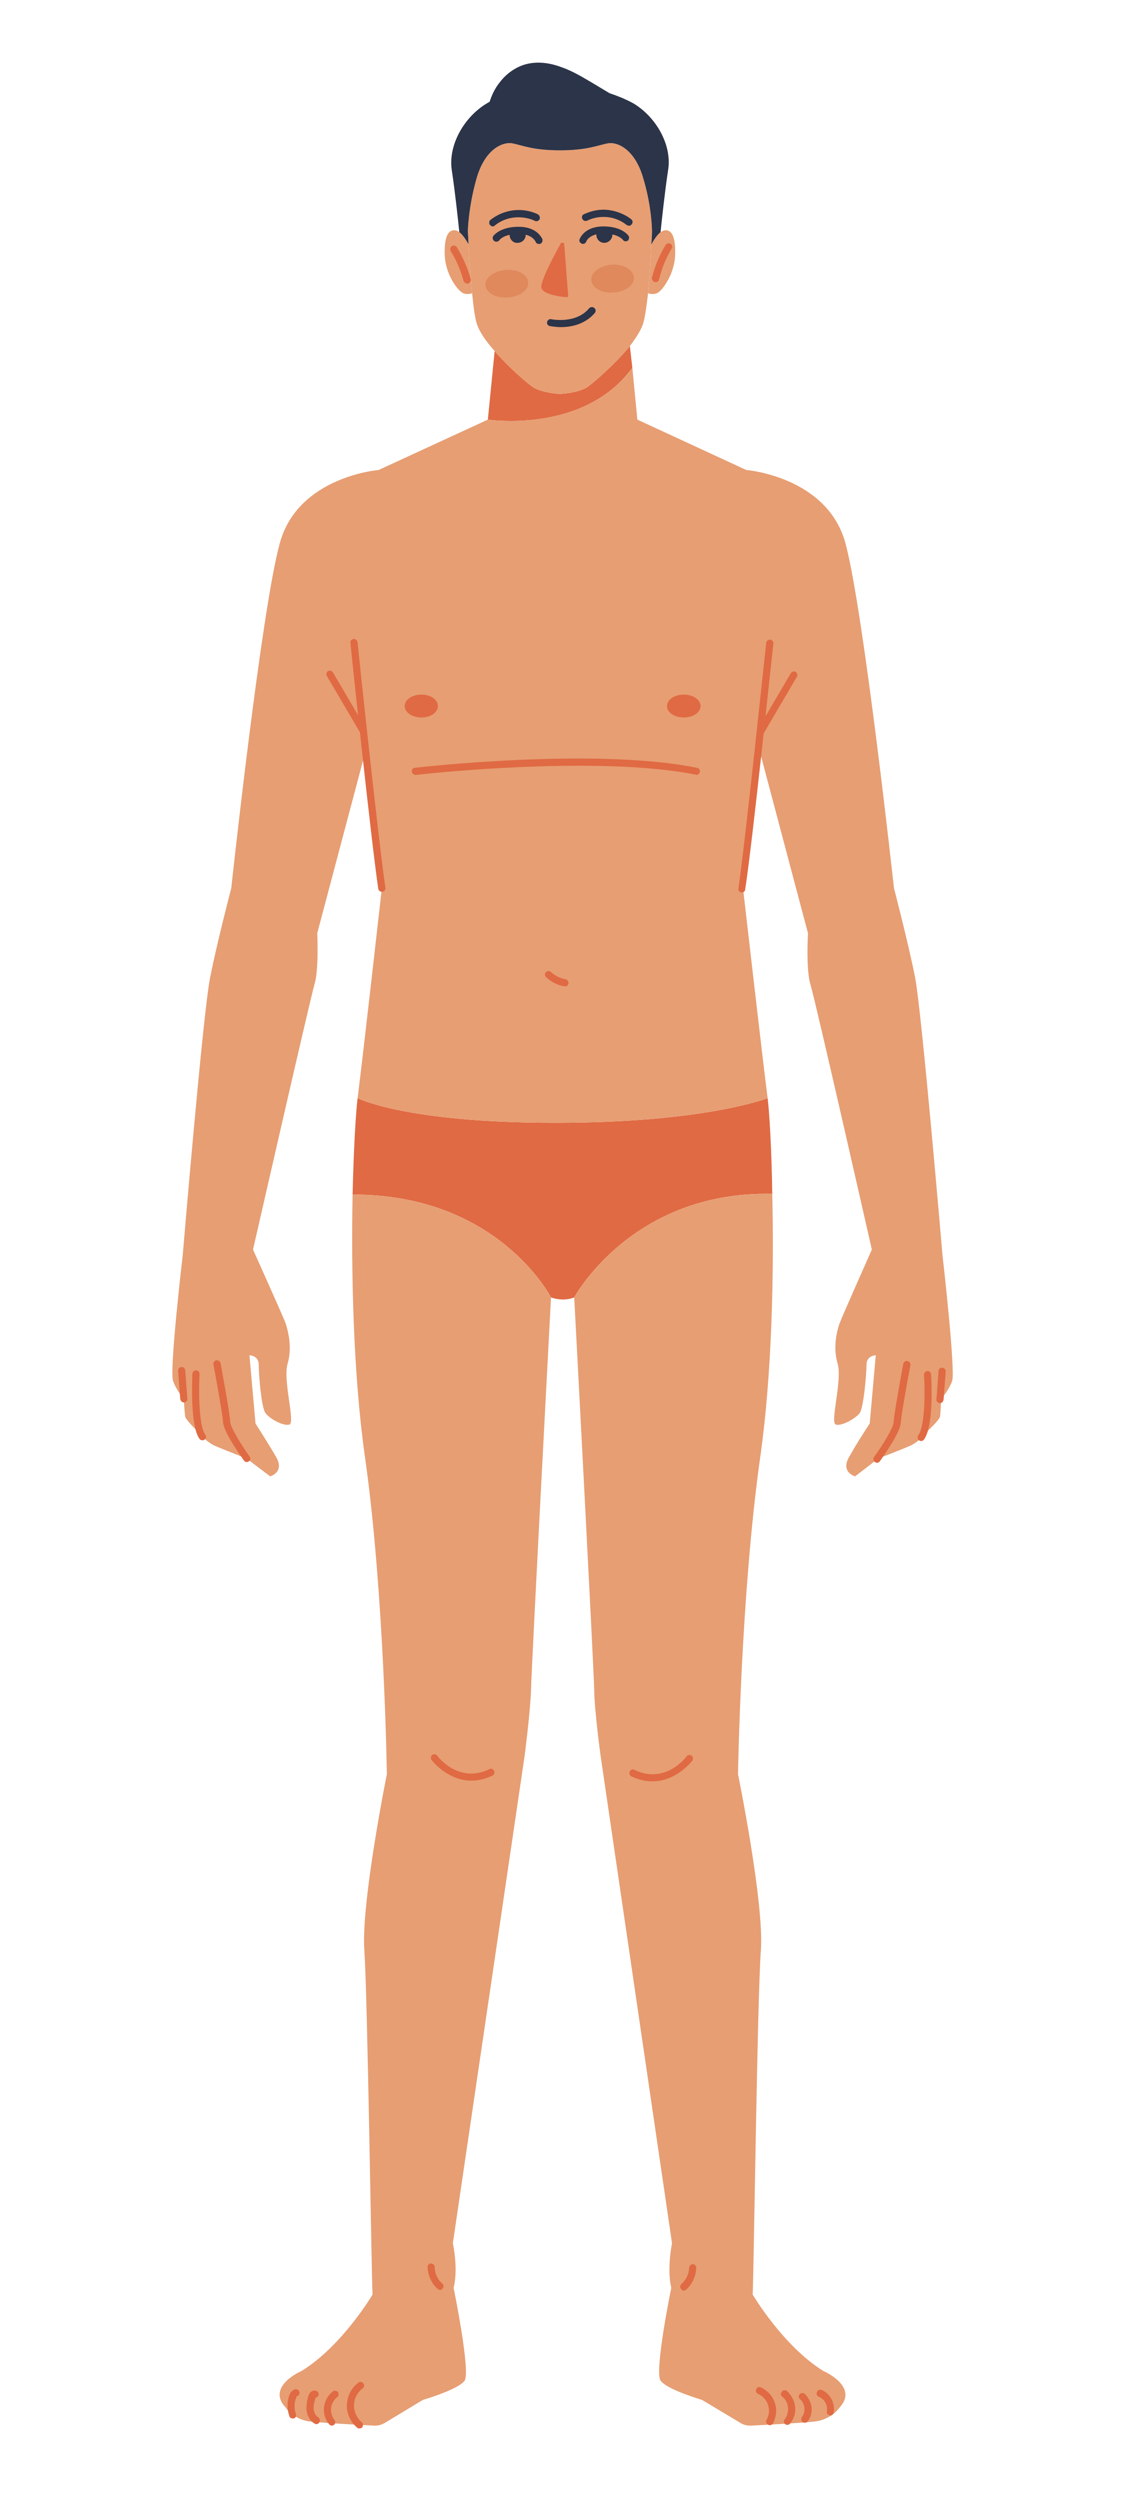 <svg version="1.2" xmlns="http://www.w3.org/2000/svg" viewBox="0 0 320 700" width="320" height="700">
	<title>8440513-ai</title>
	<style>
		.s0 { fill: #e06a43 } 
		.s1 { fill: #e79e73 } 
		.s2 { fill: #2b3448 } 
		.s3 { fill: #df895d } 
	</style>
	<g id="masculino">
		<g id="&lt;Group&gt;">
			<g id="&lt;Group&gt;">
				<path id="&lt;Path&gt;" class="s0" d="m216.4 334.3c-39.4-0.9-55.5 29-55.5 29-3.2 1.3-6.5 0-6.5 0 0 0-14.8-28.9-55.6-28.8 0.3-12.9 0.9-22.9 1.4-27 0 0 13.5 6.9 55.4 6.9 41.9 0 59.5-6.9 59.5-6.9 0.5 4.1 1.1 14 1.3 26.8z"/>
			</g>
			<g id="&lt;Group&gt;">
				<path id="&lt;Path&gt;" class="s0" d="m176.5 96.9l0.7 6.2h-0.1c-13.6 18.5-40.4 14.4-40.4 14.4l1.9-19.2c4.1 4.7 9.2 9.1 10.9 10.2 2.7 1.6 7.4 1.8 7.4 1.8 0 0 4.8-0.2 7.5-1.8 1.8-1.2 7.9-6.5 12.1-11.6z"/>
			</g>
			<g id="&lt;Group&gt;">
				<path id="&lt;Path&gt;" class="s1" d="m230.7 663.9c0 0 10 4.3 4.6 10.2 0 0-2.4 3.6-7.4 4-3.9 0.4-13.4 0.9-17.3 1.1-1.1 0.1-2.3-0.2-3.2-0.8l-10.7-6.4c0 0-9.9-2.9-11.6-5.4-1.8-2.6 3-26 3-26 0 0-1.3-4.3 0.2-12.5l-20-136.4c0 0-1.7-12.3-1.8-18.5-0.1-6.1-5.6-109.9-5.6-109.9 0 0 16.1-29.9 55.5-29 0.5 21.1 0 50.2-3.4 73.9-5.4 38.2-6.2 88.6-6.2 88.6 0 0 7.4 36.2 6.4 49.4-1 13.2-2 92.2-2.3 96.3 0 0 8.5 14.4 19.8 21.4z"/>
			</g>
			<g id="&lt;Group&gt;">
				<path id="&lt;Path&gt;" class="s1" d="m154.4 363.3c0 0-5.5 103.8-5.6 109.9-0.2 6.2-1.8 18.5-1.8 18.5l-20.1 136.4c1.6 8.2 0.2 12.5 0.2 12.5 0 0 4.8 23.4 3.1 26-1.7 2.5-11.7 5.4-11.7 5.4l-10.6 6.4c-1 0.6-2.1 0.9-3.2 0.8-3.9-0.2-13.4-0.7-17.4-1.1-5-0.4-7.3-4-7.3-4-5.5-5.9 4.5-10.2 4.5-10.2 11.4-7 19.9-21.4 19.9-21.4-0.3-4.1-1.4-83.1-2.3-96.3-1-13.2 6.3-49.4 6.3-49.4 0 0-0.7-50.4-6.1-88.6-3.4-23.7-3.9-52.6-3.5-73.7 40.8-0.1 55.6 28.8 55.6 28.8z"/>
			</g>
			<g id="&lt;Group&gt;">
				<path id="&lt;Path&gt;" class="s1" d="m264.1 351.5c0 0 3.7 32.3 2.7 35.2-1 2.8-3.1 5-3.1 5 0 0-0.1 3.8-0.3 5-0.3 1.1-3.8 4.3-3.8 4.3 0 0-1.7 2.5-4.5 3.8-2.7 1.2-9 3.6-9 3.6l-6.5 5c0 0-4-1.1-1.8-5.2 2.2-4 5.9-9.6 5.9-9.6l1.7-19.1c0 0-2.6 0-2.6 2.7 0 2.6-0.8 11.9-1.9 13.5-1.2 1.5-5 3.7-6.7 3.2-1.7-0.6 1.9-12.4 0.5-17.1-1.4-4.7-0.1-9.3 0.5-11.1 0.6-1.7 9.1-20.8 9.1-20.8 0 0-15.9-70.1-17.2-74.2-1.3-4.1-0.7-14.4-0.7-14.4l-13.4-50.5-4.8 37.9c0 0 5.5 48 6.9 58.8 0 0-17.6 6.9-59.5 6.9-41.9 0-55.4-6.9-55.4-6.9 1.4-10.8 6.8-58.8 6.8-58.8l-4.7-37.9-13.4 50.5c0 0 0.5 10.3-0.8 14.4-1.2 4.1-17.2 74.2-17.2 74.2 0 0 8.6 19.1 9.2 20.8 0.5 1.8 1.9 6.4 0.5 11.1-1.4 4.7 2.2 16.5 0.5 17.1-1.8 0.5-5.6-1.7-6.7-3.2-1.2-1.6-1.9-10.9-1.9-13.5 0-2.7-2.6-2.7-2.6-2.7l1.7 19.1c0 0 3.6 5.6 5.9 9.6 2.2 4.1-1.8 5.2-1.8 5.2l-6.6-5c0 0-6.2-2.4-9-3.6-2.7-1.3-4.5-3.8-4.5-3.8 0 0-3.4-3.2-3.7-4.3-0.2-1.2-0.4-5-0.4-5 0 0-2-2.2-3-5-1.1-2.9 2.7-35.2 2.7-35.2 0 0 5.7-68.2 7.7-77.9 1.9-9.6 5.9-24.9 5.9-24.9 0 0 8.4-77.8 13.6-96.6 5.1-18.7 27.7-20.5 27.7-20.5l30.6-14.1c0 0 26.8 4.1 40.4-14.4h0.1l1.4 14.4 30.5 14.1c0 0 22.7 1.8 27.8 20.5 5.1 18.8 13.6 96.6 13.6 96.6 0 0 4 15.3 5.9 24.9 1.9 9.7 7.7 77.9 7.7 77.9z"/>
			</g>
			<g id="&lt;Group&gt;">
				<path id="&lt;Path&gt;" class="s1" d="m181.6 82.1c0.4-4.8 0.8-10.2 0.9-13.6 0 0 1.2-2.4 2.6-3.5 0.3-0.2 0.7-0.4 1-0.5 1.9-0.3 3.2 1.3 3.1 6.6-0.1 5.4-3.3 9.7-4.6 10.7-1.4 1-3 0.3-3 0.3z"/>
			</g>
			<g id="&lt;Group&gt;">
				<path id="&lt;Path&gt;" class="s1" d="m131.3 68.4c-0.1-2.2-0.2-3.6-0.2-3.6 0 0 0.1-6.6 2.4-14.7 2.3-8.2 7.1-10.3 9.8-10 2.6 0.4 5.6 2 13.6 2 8 0 11-1.6 13.7-2 2.6-0.3 7.4 1.8 9.7 10 2.4 8.1 2.4 14.7 2.4 14.7 0 0 0 1.4-0.2 3.7-0.1 3.4-0.5 8.8-0.9 13.6-0.4 3.3-0.8 6.4-1.3 8.2-0.5 1.9-2 4.2-3.8 6.6-4.2 5.1-10.3 10.4-12.1 11.6-2.7 1.6-7.5 1.8-7.5 1.8 0 0-4.7-0.2-7.4-1.8-1.7-1.1-6.8-5.5-10.9-10.2-2.5-2.8-4.5-5.7-5.1-8-0.5-1.8-0.9-4.9-1.2-8.2-0.5-4.8-0.8-10.2-1-13.7z"/>
			</g>
			<g id="&lt;Group&gt;">
				<path id="&lt;Path&gt;" class="s1" d="m131.3 68.4c0.2 3.5 0.5 8.9 1 13.7 0 0-1.7 0.7-3-0.3-1.4-1-4.6-5.3-4.7-10.7-0.1-5.3 1.2-6.9 3.1-6.6q0.5 0.1 1 0.5c1.3 1 2.4 3.1 2.6 3.4z"/>
			</g>
			<g id="&lt;Group&gt;">
				<path id="&lt;Path&gt;" class="s2" d="m170.8 26.1c2.1 0.7 4.4 1.6 6.6 2.8 6.3 3.7 11 11.6 9.8 18.8-0.9 5.9-1.8 14.3-2.1 17.3-1.4 1.1-2.6 3.5-2.6 3.5 0.2-2.3 0.2-3.7 0.2-3.7 0 0 0-6.6-2.4-14.7-2.3-8.2-7.1-10.3-9.7-10-2.7 0.4-5.7 2-13.7 2-8 0-11-1.6-13.6-2-2.7-0.3-7.5 1.8-9.8 10-2.3 8.1-2.4 14.7-2.4 14.7 0 0 0.1 1.4 0.2 3.6-0.2-0.3-1.3-2.4-2.6-3.4-0.3-3-1.2-11.4-2.1-17.3-1.1-7.2 3.6-15.1 9.9-18.8q0.3-0.2 0.7-0.4c0.6-1.9 1.5-3.8 2.8-5.4 1.8-2.4 4.4-4.3 7.3-5.1 3.3-0.9 6.8-0.4 10 0.8 3.2 1.1 6.1 2.9 9 4.6q2.3 1.4 4.5 2.7z"/>
			</g>
			<g id="&lt;Group&gt;">
				<path id="&lt;Path&gt;" class="s0" d="m107 249.7c-0.5 0-0.9-0.3-1-0.8-1.9-12.6-7.8-68.3-7.8-68.9-0.1-0.5 0.3-1 0.9-1.1 0.5 0 1 0.4 1.1 0.9 0 0.6 5.9 56.2 7.8 68.8 0.1 0.5-0.3 1-0.8 1.1q-0.1 0-0.2 0z"/>
			</g>
			<g id="&lt;Group&gt;">
				<path id="&lt;Path&gt;" class="s0" d="m101.8 205.8c-0.3 0-0.6-0.2-0.8-0.5l-9.4-16c-0.3-0.5-0.1-1.1 0.3-1.4 0.5-0.2 1.1-0.1 1.4 0.4l9.4 16c0.3 0.4 0.1 1.1-0.4 1.3q-0.2 0.2-0.5 0.2z"/>
			</g>
			<g id="&lt;Group&gt;">
				<path id="&lt;Path&gt;" class="s0" d="m195.1 217q-0.1 0-0.2-0.1c-28.2-5.6-77.9 0-78.4 0.1-0.5 0-1-0.4-1.1-0.9-0.1-0.6 0.3-1.1 0.9-1.1 0.5-0.1 50.5-5.8 79 0 0.6 0.1 0.9 0.6 0.8 1.2-0.1 0.4-0.5 0.8-1 0.8z"/>
			</g>
			<g id="&lt;Group&gt;">
				<path id="&lt;Path&gt;" class="s0" d="m158.3 276.2q-0.1 0-0.1 0c-2-0.3-3.8-1.3-5.2-2.6-0.4-0.4-0.4-1.1 0-1.4 0.4-0.4 1-0.4 1.4 0 1.1 1 2.6 1.8 4.1 2 0.5 0.1 0.9 0.7 0.8 1.2-0.1 0.5-0.5 0.8-1 0.8z"/>
			</g>
			<g id="&lt;Group&gt;">
				<path id="&lt;Path&gt;" class="s0" d="m69.1 409.4c-0.3 0-0.6-0.2-0.8-0.5-0.9-1.3-5.7-8-5.8-10.7-0.1-1.9-1.8-11.4-2.7-16.1-0.1-0.6 0.3-1.1 0.8-1.2 0.5-0.1 1.1 0.3 1.2 0.8 0.1 0.6 2.6 13.9 2.7 16.4 0 1.5 3.2 6.6 5.4 9.7 0.4 0.4 0.3 1.1-0.2 1.4q-0.3 0.2-0.6 0.2z"/>
			</g>
			<g id="&lt;Group&gt;">
				<path id="&lt;Path&gt;" class="s0" d="m56.7 403.3c-0.3 0-0.6-0.1-0.8-0.4-2.7-3.7-2-16.7-2-18.2 0.1-0.6 0.5-1 1.1-1 0.5 0.1 1 0.5 0.9 1.1-0.2 3.8-0.3 14.3 1.6 16.9 0.4 0.5 0.3 1.1-0.2 1.4q-0.2 0.2-0.6 0.2z"/>
			</g>
			<g id="&lt;Group&gt;">
				<path id="&lt;Path&gt;" class="s0" d="m51.5 392.7c-0.5 0-0.9-0.4-1-1l-0.6-7.9c0-0.5 0.4-1 0.9-1 0.6-0.1 1 0.3 1.1 0.9l0.6 7.9c0.1 0.5-0.3 1-0.9 1.1q0 0-0.1 0z"/>
			</g>
			<g id="&lt;Group&gt;">
				<path id="&lt;Path&gt;" class="s0" d="m132.1 498.6c-6.8 0-11.1-5.7-11.2-5.8-0.3-0.4-0.2-1 0.2-1.4 0.5-0.3 1.1-0.2 1.4 0.2 0.3 0.4 6 7.9 14.6 3.8 0.5-0.3 1.1-0.1 1.3 0.4 0.3 0.5 0.1 1.1-0.4 1.4-2.2 1-4.1 1.4-5.9 1.4z"/>
			</g>
			<g id="&lt;Group&gt;">
				<path id="&lt;Path&gt;" class="s0" d="m123.3 641.2q-0.4 0-0.7-0.3c-1.7-1.5-2.7-3.8-2.8-6.1 0-0.5 0.4-1 0.9-1 0.6 0 1.1 0.4 1.1 1 0 1.7 0.8 3.5 2.1 4.6 0.5 0.4 0.5 1 0.1 1.4-0.2 0.3-0.4 0.4-0.7 0.4z"/>
			</g>
			<g id="&lt;Group&gt;">
				<path id="&lt;Path&gt;" class="s0" d="m207.9 249.9q-0.1 0-0.2 0c-0.5-0.1-0.9-0.6-0.8-1.1 1.9-12.6 7.7-68.2 7.8-68.8 0.1-0.5 0.5-0.9 1.1-0.9 0.6 0.1 1 0.6 0.9 1.1-0.1 0.6-5.9 56.3-7.9 68.9 0 0.5-0.5 0.8-0.9 0.8z"/>
			</g>
			<g id="&lt;Group&gt;">
				<path id="&lt;Path&gt;" class="s0" d="m213 206q-0.2 0-0.5-0.2c-0.4-0.2-0.6-0.9-0.3-1.3l9.4-16c0.3-0.5 0.9-0.6 1.3-0.4 0.5 0.3 0.7 0.9 0.4 1.4l-9.4 16c-0.2 0.3-0.5 0.5-0.9 0.5z"/>
			</g>
			<g id="&lt;Group&gt;">
				<path id="&lt;Path&gt;" class="s0" d="m245.8 409.6q-0.4 0-0.6-0.2c-0.5-0.3-0.6-1-0.3-1.4 2.3-3.1 5.4-8.2 5.5-9.7 0.1-2.5 2.6-15.8 2.7-16.4 0.1-0.5 0.6-0.9 1.2-0.8 0.5 0.1 0.9 0.6 0.8 1.2-0.9 4.7-2.6 14.2-2.7 16.1-0.1 2.7-4.9 9.4-5.8 10.7-0.2 0.3-0.5 0.5-0.8 0.5z"/>
			</g>
			<g id="&lt;Group&gt;">
				<path id="&lt;Path&gt;" class="s0" d="m258.1 403.5q-0.3 0-0.6-0.2c-0.4-0.3-0.5-0.9-0.2-1.4 2-2.6 1.9-13.1 1.6-16.9 0-0.6 0.4-1 1-1.1 0.5 0 1 0.4 1 1 0.1 1.5 0.8 14.5-2 18.2-0.2 0.3-0.5 0.4-0.8 0.4z"/>
			</g>
			<g id="&lt;Group&gt;">
				<path id="&lt;Path&gt;" class="s0" d="m263.4 392.9q-0.1 0-0.1 0c-0.6-0.1-1-0.6-0.9-1.1l0.6-7.9c0-0.6 0.5-1 1.1-0.9 0.5 0 0.9 0.5 0.9 1l-0.6 7.9c-0.1 0.6-0.5 1-1 1z"/>
			</g>
			<g id="&lt;Group&gt;">
				<path id="&lt;Path&gt;" class="s0" d="m182.8 498.8c-1.8 0-3.8-0.4-5.9-1.4-0.5-0.3-0.7-0.9-0.4-1.4 0.2-0.5 0.8-0.7 1.3-0.4 8.6 4.1 14.3-3.4 14.6-3.8 0.3-0.4 0.9-0.5 1.4-0.2 0.4 0.4 0.5 1 0.2 1.4-0.1 0.1-4.4 5.8-11.2 5.8z"/>
			</g>
			<g id="&lt;Group&gt;">
				<path id="&lt;Path&gt;" class="s0" d="m191.6 641.4c-0.3 0-0.5-0.1-0.7-0.4-0.4-0.4-0.4-1 0-1.4 1.3-1.1 2.2-2.9 2.2-4.6 0-0.6 0.6-1 1-1 0.6 0 1 0.5 1 1-0.1 2.3-1.1 4.6-2.8 6.1q-0.3 0.3-0.7 0.3z"/>
			</g>
			<g id="&lt;Group&gt;">
				<path id="&lt;Path&gt;" class="s0" d="m122.7 197.7c0 1.8-2 3.2-4.6 3.2-2.6 0-4.7-1.4-4.7-3.2 0-1.8 2.1-3.2 4.7-3.2 2.6 0 4.6 1.4 4.6 3.2z"/>
			</g>
			<g id="&lt;Group&gt;">
				<path id="&lt;Path&gt;" class="s0" d="m196.3 197.7c0 1.8-2.1 3.2-4.7 3.2-2.6 0-4.7-1.4-4.7-3.2 0-1.8 2.1-3.2 4.7-3.2 2.6 0 4.7 1.4 4.7 3.2z"/>
			</g>
			<g id="&lt;Group&gt;">
				<path id="&lt;Path&gt;" class="s0" d="m100.7 680q-0.4 0-0.6-0.2c-1.9-1.6-3-4-2.9-6.4 0.1-2.5 1.3-4.8 3.2-6.2 0.5-0.4 1.1-0.3 1.4 0.2 0.4 0.4 0.3 1-0.2 1.4-1.4 1-2.4 2.8-2.4 4.6-0.1 1.8 0.8 3.7 2.1 4.8 0.5 0.4 0.5 1 0.2 1.5-0.2 0.2-0.5 0.3-0.8 0.3z"/>
			</g>
			<g id="&lt;Group&gt;">
				<path id="&lt;Path&gt;" class="s0" d="m93 679.2c-0.3 0-0.6-0.1-0.8-0.4-1.1-1.3-1.6-3.1-1.4-4.8 0.2-1.7 1.1-3.3 2.5-4.4 0.4-0.3 1.1-0.2 1.4 0.2 0.3 0.5 0.2 1.1-0.2 1.4-0.9 0.7-1.6 1.9-1.7 3-0.2 1.2 0.2 2.4 0.9 3.4 0.4 0.4 0.3 1-0.1 1.4q-0.3 0.2-0.6 0.2z"/>
			</g>
			<g id="&lt;Group&gt;">
				<path id="&lt;Path&gt;" class="s0" d="m88.6 678.8q-0.2 0-0.5-0.2c-1.2-0.7-2-2.1-2.2-3.7-0.1-1.5 0.2-3 0.5-4 0.1-0.2 0.2-0.6 0.5-0.9 0.4-0.5 1-0.7 1.5-0.6 0.6 0.1 0.9 0.6 0.9 1.1-0.1 0.5-0.5 0.8-0.9 0.9q0 0.1 0 0.1c-0.4 1.3-0.6 2.3-0.5 3.1 0.1 1 0.6 1.9 1.3 2.3 0.4 0.3 0.6 0.9 0.3 1.4-0.2 0.3-0.5 0.5-0.9 0.5z"/>
			</g>
			<g id="&lt;Group&gt;">
				<path id="&lt;Path&gt;" class="s0" d="m82 677.2c-0.4 0-0.8-0.2-0.9-0.6-0.7-1.9-0.7-4.1 0-6 0.5-1.2 1.3-1.5 1.7-1.6 0.6 0 1.1 0.4 1.1 0.9 0.1 0.6-0.3 1-0.8 1.1q0 0.1-0.1 0.4c-0.6 1.4-0.6 3.1-0.1 4.5 0.2 0.5 0 1.1-0.5 1.3q-0.2 0-0.4 0z"/>
			</g>
			<g id="&lt;Group&gt;">
				<path id="&lt;Path&gt;" class="s0" d="m215.7 679.1q-0.3 0-0.5-0.2c-0.5-0.2-0.7-0.8-0.4-1.3 0.7-1.3 0.9-2.8 0.4-4.2-0.4-1.4-1.5-2.5-2.8-3.1-0.5-0.2-0.7-0.8-0.5-1.3 0.2-0.5 0.8-0.8 1.3-0.5 1.8 0.8 3.3 2.4 3.9 4.3 0.7 1.9 0.4 4-0.5 5.8-0.2 0.3-0.6 0.5-0.9 0.5z"/>
			</g>
			<g id="&lt;Group&gt;">
				<path id="&lt;Path&gt;" class="s0" d="m220.6 679q-0.3 0-0.6-0.2c-0.4-0.3-0.5-0.9-0.1-1.4 0.7-0.9 1-2.1 0.9-3.3-0.1-1.2-0.7-2.3-1.6-3-0.5-0.4-0.5-1-0.1-1.4 0.3-0.5 0.9-0.5 1.4-0.2 1.2 1.1 2.1 2.7 2.3 4.4 0.2 1.7-0.3 3.4-1.4 4.7-0.2 0.3-0.5 0.4-0.8 0.4z"/>
			</g>
			<g id="&lt;Group&gt;">
				<path id="&lt;Path&gt;" class="s0" d="m225.5 678.4q-0.3 0-0.6-0.2c-0.4-0.3-0.5-0.9-0.2-1.4 0.6-0.7 0.8-1.7 0.7-2.6-0.1-0.9-0.5-1.8-1.2-2.4-0.5-0.3-0.5-1-0.1-1.4 0.3-0.4 1-0.4 1.4-0.1 1 1 1.7 2.3 1.9 3.7 0.2 1.4-0.2 2.9-1.1 4-0.2 0.3-0.5 0.4-0.8 0.4z"/>
			</g>
			<g id="&lt;Group&gt;">
				<path id="&lt;Path&gt;" class="s0" d="m232.7 676.4q-0.1 0-0.2-0.1c-0.6-0.1-0.9-0.6-0.8-1.1 0.3-1.7-0.7-3.5-2.3-4.1-0.5-0.2-0.7-0.8-0.5-1.3 0.2-0.5 0.8-0.8 1.3-0.6 2.4 1 3.9 3.8 3.4 6.4-0.1 0.4-0.5 0.8-0.9 0.8z"/>
			</g>
			<g id="&lt;Group&gt;">
				<path id="&lt;Path&gt;" class="s0" d="m159.2 82.8c0 0.3-0.3 0.5-0.6 0.4-1.7-0.1-6.5-0.8-6.9-2.6-0.4-1.7 3.6-9.1 5.4-12.4 0.2-0.4 1-0.3 1 0.1z"/>
			</g>
			<g id="&lt;Group&gt;">
				<path id="&lt;Path&gt;" class="s2" d="m151 68.3c-0.4 0-0.8-0.2-0.9-0.6-0.1-0.1-0.9-2.2-4.8-2.2q0 0 0 0c-4.1 0-5.4 1.7-5.4 1.8-0.3 0.4-1 0.5-1.4 0.2-0.4-0.3-0.6-0.9-0.3-1.4 0.1-0.1 1.9-2.6 7.1-2.6q0 0 0 0c5.4 0 6.6 3.4 6.7 3.5 0.1 0.5-0.1 1.1-0.7 1.3q-0.1 0-0.3 0z"/>
			</g>
			<g id="&lt;Group&gt;">
				<path id="&lt;Path&gt;" class="s2" d="m138.1 63.4c-0.3 0-0.6-0.2-0.8-0.4-0.3-0.4-0.3-1.1 0.1-1.4 1.9-1.5 4.1-2.4 6.4-2.7 2.4-0.3 4.8 0.1 6.9 1.1 0.5 0.3 0.7 0.9 0.5 1.4-0.3 0.5-0.9 0.7-1.4 0.4-1.7-0.8-3.8-1.1-5.7-0.9-2 0.2-3.9 1-5.4 2.2q-0.3 0.3-0.6 0.3z"/>
			</g>
			<g id="&lt;Group&gt;">
				<path id="&lt;Path&gt;" class="s2" d="m147 64.6c0.4 0.1 0.3 0.7 0.3 1.2 0 1.2-1 2.2-2.3 2.2-1.2 0.1-2.2-1-2.2-2.2q0-0.6 0.3-1.1c0 0 2.2-0.6 3.9-0.1z"/>
			</g>
			<g id="&lt;Group&gt;">
				<path id="&lt;Path&gt;" class="s2" d="m163.4 68.3q-0.2 0-0.4-0.1c-0.5-0.2-0.8-0.7-0.6-1.2 0.1-0.2 1.3-3.6 6.7-3.6q0 0 0 0c5.2 0 6.9 2.5 7 2.6 0.3 0.4 0.2 1.1-0.2 1.4-0.5 0.3-1.1 0.2-1.4-0.3-0.1-0.1-1.4-1.7-5.4-1.7q0 0 0 0c-3.9 0-4.8 2.1-4.8 2.2-0.2 0.4-0.5 0.7-0.9 0.7z"/>
			</g>
			<g id="&lt;Group&gt;">
				<path id="&lt;Path&gt;" class="s2" d="m176.3 63.2q-0.4 0-0.7-0.2c-1.5-1.2-3.4-2-5.3-2.2-2-0.2-4 0.1-5.8 1-0.5 0.2-1.1 0-1.3-0.5-0.3-0.5-0.1-1.1 0.4-1.3 2.1-1 4.6-1.5 6.9-1.2 2.3 0.3 4.6 1.2 6.4 2.6 0.4 0.4 0.5 1 0.1 1.4-0.2 0.3-0.4 0.4-0.7 0.4z"/>
			</g>
			<g id="&lt;Group&gt;">
				<path id="&lt;Path&gt;" class="s2" d="m171.3 64.6c0.3 0.2 0.3 0.7 0.3 1.1 0 1.2-1 2.3-2.3 2.3-1.2 0-2.2-1-2.2-2.3q0-0.6 0.3-1.2c0 0 2.9-0.6 3.9 0.1z"/>
			</g>
			<g id="&lt;Group&gt;">
				<path id="&lt;Path&gt;" class="s3" d="m148 79.1c0.2 2.1-2.4 4-5.7 4.2-3.3 0.3-6.1-1.3-6.3-3.5-0.1-2.1 2.5-4 5.8-4.2 3.3-0.3 6.1 1.3 6.2 3.5z"/>
			</g>
			<g id="&lt;Group&gt;">
				<path id="&lt;Path&gt;" class="s3" d="m177.6 77.7c0.2 2.1-2.4 4-5.7 4.2-3.3 0.3-6.1-1.3-6.2-3.5-0.2-2.1 2.4-4 5.7-4.3 3.3-0.2 6.1 1.4 6.2 3.6z"/>
			</g>
			<g id="&lt;Group&gt;">
				<path id="&lt;Path&gt;" class="s0" d="m130.9 79.4c-0.4 0-0.8-0.3-1-0.7-0.8-3-2-5.8-3.6-8.4-0.3-0.5-0.1-1.1 0.3-1.4 0.5-0.3 1.1-0.1 1.4 0.3 1.7 2.8 3 5.8 3.9 8.9 0.1 0.6-0.2 1.1-0.7 1.3q-0.2 0-0.3 0z"/>
			</g>
			<g id="&lt;Group&gt;">
				<path id="&lt;Path&gt;" class="s0" d="m183.7 79q-0.1 0-0.2 0c-0.6-0.2-0.9-0.7-0.8-1.3 0.8-3.2 2.1-6.3 3.8-9.1 0.3-0.5 0.9-0.6 1.4-0.3 0.5 0.3 0.6 0.9 0.3 1.3-1.6 2.7-2.8 5.6-3.5 8.6-0.1 0.5-0.5 0.8-1 0.8z"/>
			</g>
			<g id="&lt;Group&gt;">
				<path id="&lt;Path&gt;" class="s2" d="m157.2 91.6c-1.7 0-3-0.3-3.1-0.3-0.6-0.1-0.9-0.6-0.8-1.2 0.2-0.5 0.7-0.9 1.2-0.7 0.1 0 6.9 1.4 10.6-3.1 0.4-0.4 1-0.4 1.4-0.1 0.5 0.4 0.5 1 0.2 1.4-2.8 3.3-6.8 4-9.5 4z"/>
			</g>
		</g>
	</g>
	<g id="feminino">
	</g>
</svg>